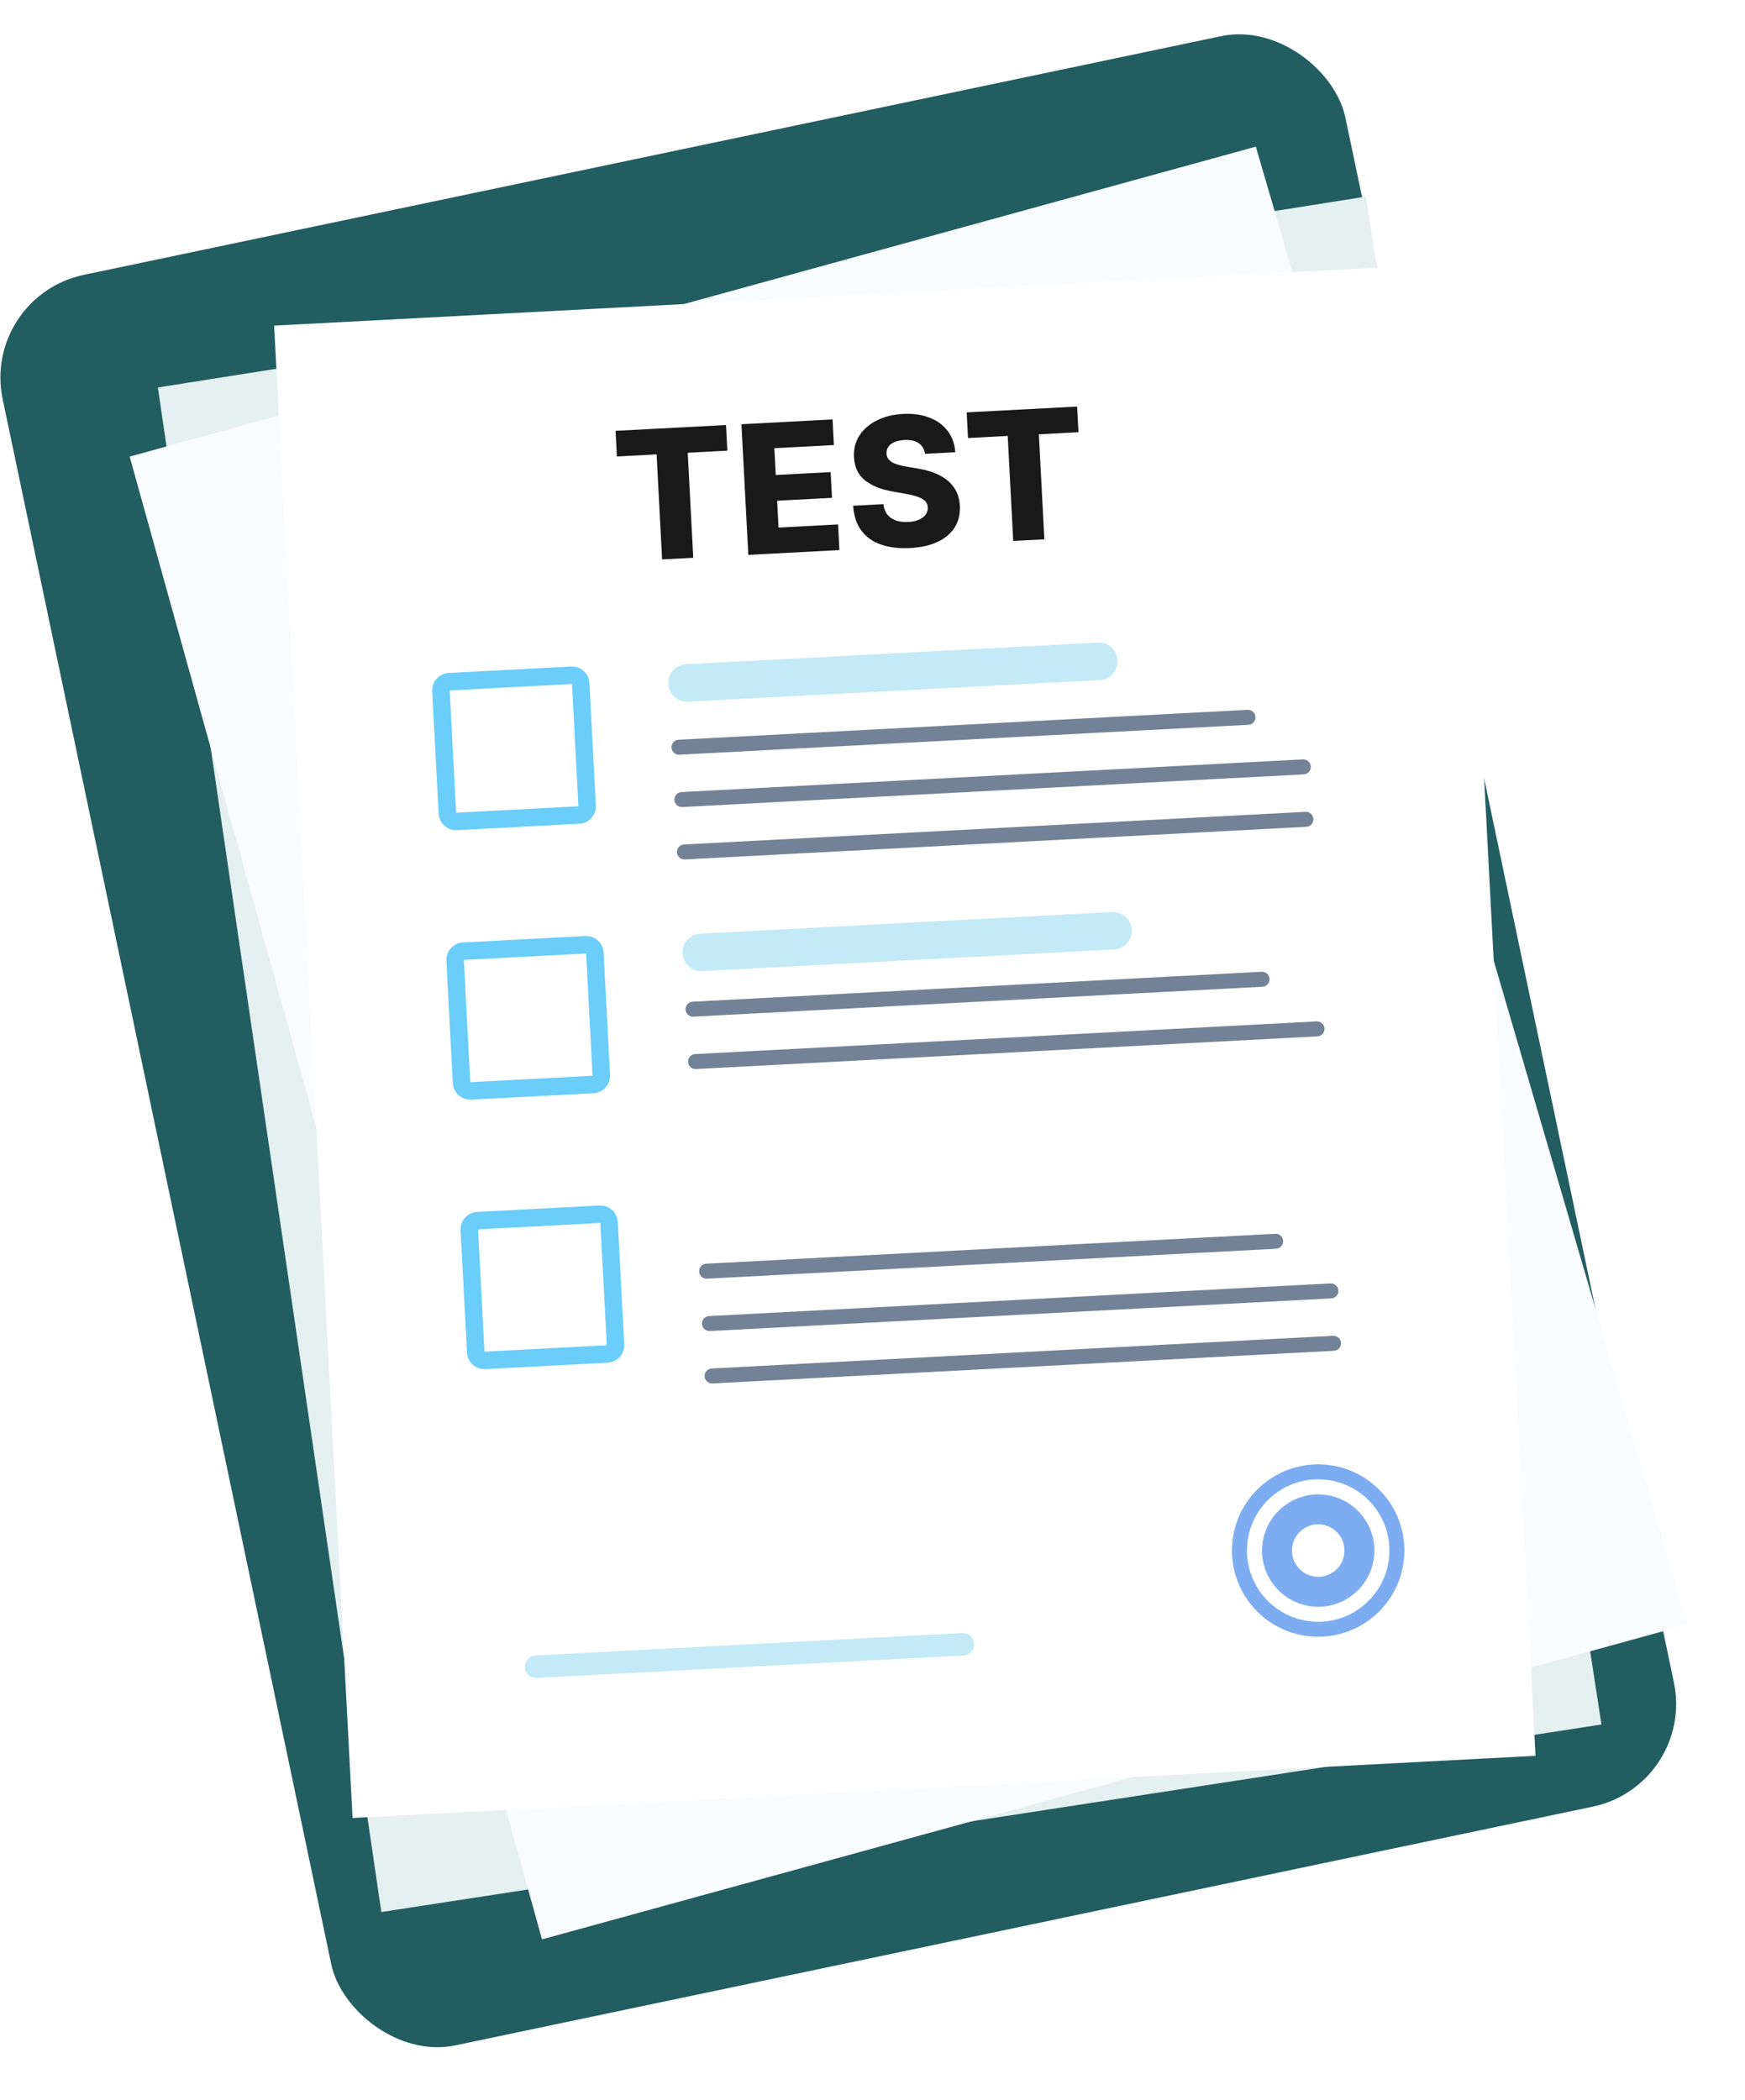 <svg width="54" height="65" viewBox="0 0 54 65" fill="none" xmlns="http://www.w3.org/2000/svg">
<g opacity="0.9">
<g filter="url(#filter0_i_264_8067)">
<rect x="0.343" y="9.174" width="42.455" height="55.99" rx="3.248" transform="rotate(-11.855 0.343 9.174)" fill="#0A4B50"/>
</g>
<path d="M42.268 6.085L4.885 11.992L11.8 59.177L49.558 53.373L42.268 6.085Z" fill="#E2EEEE"/>
<g filter="url(#filter1_dd_264_8067)">
<path d="M38.862 4.539L4.013 14.132L16.773 60.023L52.229 50.276L38.862 4.539Z" fill="#F8FCFF"/>
</g>
<g filter="url(#filter2_dd_264_8067)">
<rect width="36.657" height="46.252" transform="translate(8.483 10.078) rotate(-3.009)" fill="white"/>
<line x1="21.701" y1="29.477" x2="34.444" y2="28.807" stroke="#BCE8F5" stroke-width="1.16" stroke-linecap="round"/>
<line x1="21.446" y1="31.234" x2="39.054" y2="30.308" stroke="#64748B" stroke-width="0.464" stroke-linecap="round"/>
<line x1="21.525" y1="32.855" x2="40.755" y2="31.844" stroke="#64748B" stroke-width="0.464" stroke-linecap="round"/>
<line x1="21.261" y1="21.137" x2="34.003" y2="20.468" stroke="#BCE8F5" stroke-width="1.16" stroke-linecap="round"/>
<line x1="21.012" y1="23.126" x2="38.619" y2="22.201" stroke="#64748B" stroke-width="0.464" stroke-linecap="round"/>
<line x1="21.101" y1="24.746" x2="40.331" y2="23.735" stroke="#64748B" stroke-width="0.464" stroke-linecap="round"/>
<line x1="21.181" y1="26.368" x2="40.411" y2="25.358" stroke="#64748B" stroke-width="0.464" stroke-linecap="round"/>
<line x1="16.588" y1="51.584" x2="29.794" y2="50.89" stroke="#BCE8F5" stroke-width="0.696" stroke-linecap="round"/>
<line x1="21.867" y1="39.343" x2="39.475" y2="38.417" stroke="#64748B" stroke-width="0.464" stroke-linecap="round"/>
<line x1="21.956" y1="40.964" x2="41.185" y2="39.953" stroke="#64748B" stroke-width="0.464" stroke-linecap="round"/>
<line x1="22.037" y1="42.586" x2="41.266" y2="41.575" stroke="#64748B" stroke-width="0.464" stroke-linecap="round"/>
<g clip-path="url(#clip0_264_8067)">
<path d="M17.671 20.629L13.887 20.828C13.587 20.844 13.359 21.097 13.375 21.397L13.574 25.181C13.582 25.325 13.646 25.459 13.752 25.555C13.859 25.651 14 25.701 14.143 25.693L17.927 25.494C18.07 25.487 18.205 25.423 18.301 25.316C18.397 25.209 18.447 25.069 18.439 24.925L18.24 21.141C18.225 20.841 17.969 20.613 17.671 20.629ZM17.7 21.17L17.899 24.954L14.115 25.153L13.916 21.369L17.7 21.17Z" fill="#5AC8FA"/>
</g>
<g clip-path="url(#clip1_264_8067)">
<path d="M18.11 28.97L14.326 29.169C14.026 29.185 13.798 29.438 13.814 29.738L14.012 33.522C14.02 33.665 14.084 33.8 14.191 33.896C14.298 33.992 14.438 34.042 14.582 34.034L18.366 33.835C18.509 33.828 18.643 33.764 18.739 33.657C18.836 33.55 18.885 33.41 18.878 33.266L18.679 29.482C18.663 29.182 18.407 28.954 18.11 28.97ZM18.138 29.511L18.337 33.295L14.553 33.493L14.354 29.709L18.138 29.511Z" fill="#5AC8FA"/>
</g>
<path d="M18.549 37.31L14.765 37.509C14.465 37.525 14.237 37.778 14.253 38.078L14.452 41.862C14.46 42.005 14.524 42.14 14.63 42.236C14.737 42.332 14.878 42.382 15.021 42.374L18.805 42.175C18.948 42.167 19.083 42.103 19.179 41.997C19.275 41.89 19.325 41.749 19.317 41.606L19.118 37.822C19.102 37.522 18.847 37.294 18.549 37.31ZM18.578 37.85L18.777 41.635L14.992 41.833L14.794 38.049L18.578 37.85Z" fill="#5AC8FA"/>
<path d="M43.224 47.861C43.295 49.205 42.263 50.351 40.92 50.422C39.576 50.492 38.43 49.461 38.359 48.117C38.288 46.773 39.32 45.627 40.664 45.556C42.007 45.486 43.154 46.518 43.224 47.861Z" stroke="#6FA4EE" stroke-width="0.464"/>
<path d="M42.067 47.923C42.104 48.627 41.563 49.227 40.86 49.264C40.156 49.301 39.556 48.761 39.519 48.057C39.482 47.353 40.022 46.753 40.726 46.716C41.43 46.679 42.03 47.219 42.067 47.923Z" stroke="#6FA4EE" stroke-width="0.928"/>
<path d="M19.09 14.128L19.049 13.334L22.467 13.155L22.508 13.948L21.282 14.013L21.453 17.263L20.489 17.314L20.319 14.063L19.09 14.128ZM23.157 17.173L22.944 13.13L25.764 12.981L25.805 13.775L23.963 13.872L24.007 14.701L25.705 14.612L25.747 15.408L24.049 15.497L24.092 16.328L25.934 16.231L25.976 17.025L23.157 17.173ZM28.625 14.046C28.604 13.902 28.54 13.793 28.432 13.718C28.325 13.642 28.176 13.609 27.985 13.619C27.859 13.626 27.754 13.648 27.672 13.685C27.589 13.722 27.528 13.771 27.489 13.831C27.45 13.89 27.432 13.956 27.434 14.03C27.435 14.091 27.45 14.143 27.478 14.188C27.508 14.233 27.55 14.271 27.603 14.304C27.658 14.336 27.722 14.363 27.797 14.385C27.873 14.408 27.957 14.426 28.05 14.441L28.402 14.502C28.604 14.535 28.784 14.583 28.94 14.648C29.098 14.712 29.231 14.791 29.341 14.886C29.451 14.981 29.537 15.092 29.598 15.219C29.659 15.347 29.694 15.491 29.704 15.653C29.716 15.909 29.663 16.131 29.545 16.321C29.427 16.51 29.25 16.66 29.016 16.77C28.783 16.88 28.498 16.944 28.161 16.962C27.822 16.98 27.525 16.944 27.268 16.856C27.011 16.768 26.808 16.624 26.657 16.425C26.507 16.226 26.422 15.968 26.401 15.652L27.337 15.603C27.352 15.733 27.392 15.84 27.459 15.924C27.525 16.007 27.613 16.069 27.724 16.108C27.835 16.147 27.963 16.162 28.106 16.155C28.238 16.148 28.349 16.124 28.439 16.084C28.531 16.043 28.6 15.99 28.647 15.924C28.693 15.859 28.715 15.785 28.712 15.703C28.707 15.627 28.68 15.563 28.631 15.511C28.582 15.459 28.508 15.415 28.41 15.38C28.313 15.345 28.19 15.313 28.041 15.287L27.613 15.21C27.259 15.149 26.976 15.033 26.765 14.865C26.555 14.695 26.442 14.457 26.427 14.15C26.413 13.9 26.468 13.678 26.594 13.482C26.719 13.287 26.899 13.13 27.133 13.012C27.367 12.894 27.638 12.827 27.945 12.811C28.258 12.795 28.532 12.834 28.768 12.928C29.006 13.021 29.193 13.16 29.331 13.344C29.468 13.528 29.545 13.746 29.561 13.997L28.625 14.046ZM29.956 13.557L29.914 12.763L33.332 12.583L33.374 13.377L32.148 13.442L32.318 16.692L31.355 16.742L31.184 13.492L29.956 13.557Z" fill="black"/>
</g>
</g>
<defs>
<filter id="filter0_i_264_8067" x="0.708" y="1.049" width="52.09" height="62.323" filterUnits="userSpaceOnUse" color-interpolation-filters="sRGB">
<feFlood flood-opacity="0" result="BackgroundImageFix"/>
<feBlend mode="normal" in="SourceGraphic" in2="BackgroundImageFix" result="shape"/>
<feColorMatrix in="SourceAlpha" type="matrix" values="0 0 0 0 0 0 0 0 0 0 0 0 0 0 0 0 0 0 127 0" result="hardAlpha"/>
<feOffset dx="-0.928"/>
<feGaussianBlur stdDeviation="0.116"/>
<feComposite in2="hardAlpha" operator="arithmetic" k2="-1" k3="1"/>
<feColorMatrix type="matrix" values="0 0 0 0 0 0 0 0 0 0 0 0 0 0 0 0 0 0 0.46 0"/>
<feBlend mode="normal" in2="shape" result="effect1_innerShadow_264_8067"/>
</filter>
<filter id="filter1_dd_264_8067" x="2.853" y="3.379" width="50.536" height="57.804" filterUnits="userSpaceOnUse" color-interpolation-filters="sRGB">
<feFlood flood-opacity="0" result="BackgroundImageFix"/>
<feColorMatrix in="SourceAlpha" type="matrix" values="0 0 0 0 0 0 0 0 0 0 0 0 0 0 0 0 0 0 127 0" result="hardAlpha"/>
<feOffset dx="0.232" dy="0.232"/>
<feGaussianBlur stdDeviation="0.464"/>
<feComposite in2="hardAlpha" operator="out"/>
<feColorMatrix type="matrix" values="0 0 0 0 0 0 0 0 0 0 0 0 0 0 0 0 0 0 0.16 0"/>
<feBlend mode="normal" in2="BackgroundImageFix" result="effect1_dropShadow_264_8067"/>
<feColorMatrix in="SourceAlpha" type="matrix" values="0 0 0 0 0 0 0 0 0 0 0 0 0 0 0 0 0 0 127 0" result="hardAlpha"/>
<feOffset dx="-0.232" dy="-0.232"/>
<feGaussianBlur stdDeviation="0.464"/>
<feComposite in2="hardAlpha" operator="out"/>
<feColorMatrix type="matrix" values="0 0 0 0 0 0 0 0 0 0 0 0 0 0 0 0 0 0 0.09 0"/>
<feBlend mode="normal" in2="effect1_dropShadow_264_8067" result="effect2_dropShadow_264_8067"/>
<feBlend mode="normal" in="SourceGraphic" in2="effect2_dropShadow_264_8067" result="shape"/>
</filter>
<filter id="filter2_dd_264_8067" x="7.323" y="6.993" width="41.355" height="50.433" filterUnits="userSpaceOnUse" color-interpolation-filters="sRGB">
<feFlood flood-opacity="0" result="BackgroundImageFix"/>
<feColorMatrix in="SourceAlpha" type="matrix" values="0 0 0 0 0 0 0 0 0 0 0 0 0 0 0 0 0 0 127 0" result="hardAlpha"/>
<feOffset dx="0.232" dy="0.232"/>
<feGaussianBlur stdDeviation="0.464"/>
<feComposite in2="hardAlpha" operator="out"/>
<feColorMatrix type="matrix" values="0 0 0 0 0 0 0 0 0 0 0 0 0 0 0 0 0 0 0.16 0"/>
<feBlend mode="normal" in2="BackgroundImageFix" result="effect1_dropShadow_264_8067"/>
<feColorMatrix in="SourceAlpha" type="matrix" values="0 0 0 0 0 0 0 0 0 0 0 0 0 0 0 0 0 0 127 0" result="hardAlpha"/>
<feOffset dx="-0.232" dy="-0.232"/>
<feGaussianBlur stdDeviation="0.464"/>
<feComposite in2="hardAlpha" operator="out"/>
<feColorMatrix type="matrix" values="0 0 0 0 0 0 0 0 0 0 0 0 0 0 0 0 0 0 0.09 0"/>
<feBlend mode="normal" in2="effect1_dropShadow_264_8067" result="effect2_dropShadow_264_8067"/>
<feBlend mode="normal" in="SourceGraphic" in2="effect2_dropShadow_264_8067" result="shape"/>
</filter>
<clipPath id="clip0_264_8067">
<rect width="6.496" height="6.496" fill="white" transform="translate(12.493 20.088) rotate(-3.009)"/>
</clipPath>
<clipPath id="clip1_264_8067">
<rect width="6.496" height="6.496" fill="white" transform="translate(12.932 28.429) rotate(-3.009)"/>
</clipPath>
</defs>
</svg>

